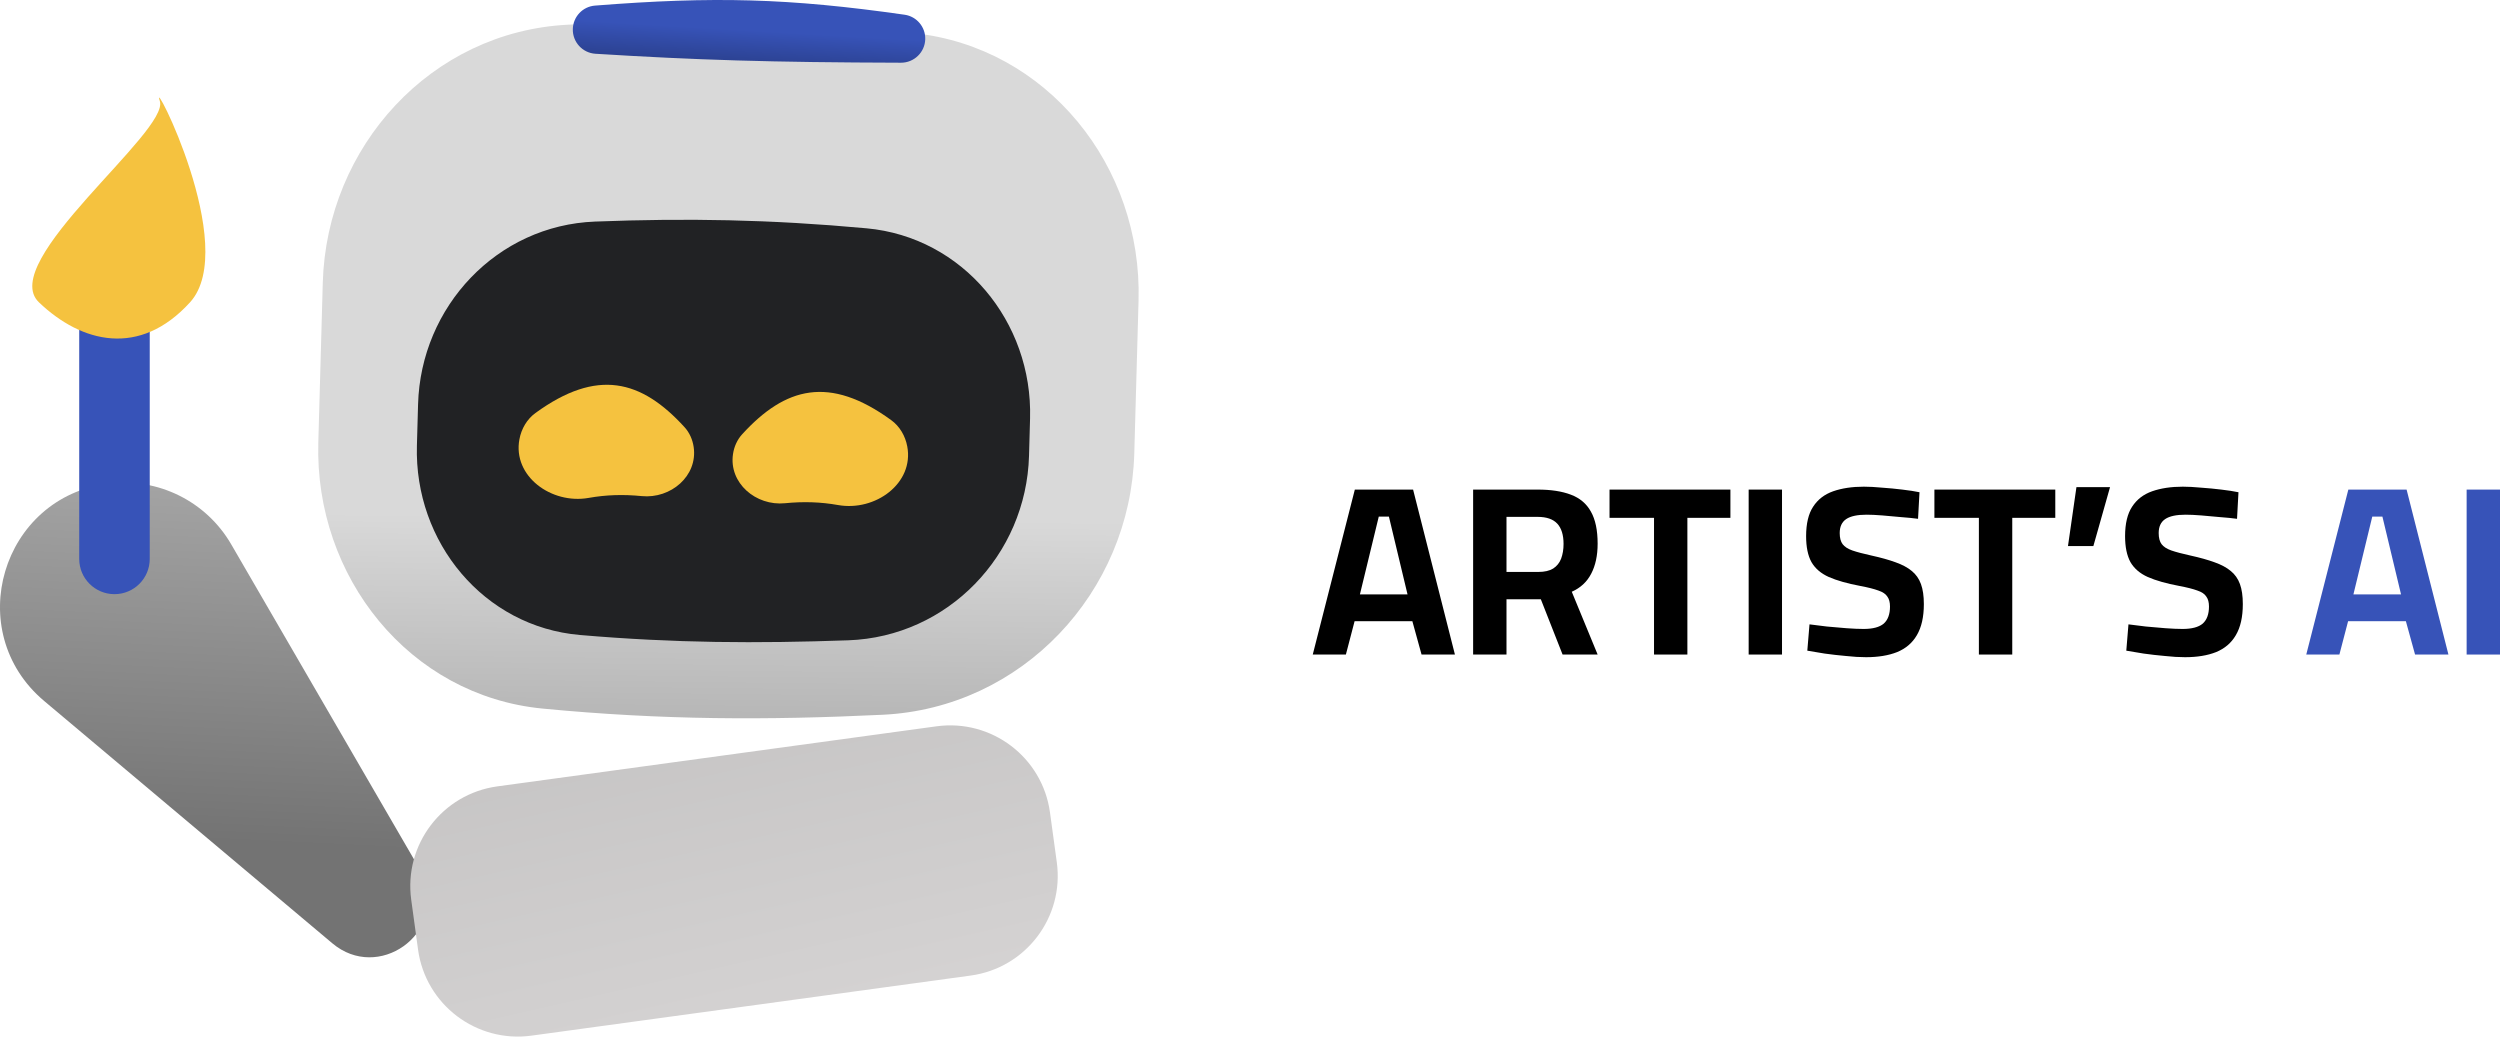 <svg width="164" height="68" viewBox="0 0 164 68" fill="none" xmlns="http://www.w3.org/2000/svg">
<path d="M2.902 45.989C-2.521 41.428 0.093 32.6 7.128 31.722C10.365 31.318 13.53 32.886 15.166 35.706L27.557 57.06C27.661 57.238 27.75 57.425 27.823 57.618C29.218 61.29 24.811 64.412 21.804 61.883L2.902 45.989Z" fill="url(#paint0_linear_507_481)"/>
<path d="M21.174 18.554C21.424 9.596 28.287 2.079 37.247 1.621C44.894 1.23 51.885 1.334 59.923 2.171C68.702 3.086 74.936 10.901 74.689 19.716C74.594 23.111 74.503 26.367 74.409 29.743C74.154 38.873 67.035 46.45 57.903 46.888C50.327 47.251 43.462 47.24 35.603 46.484C26.839 45.641 20.635 37.83 20.881 29.036L21.174 18.554Z" fill="url(#paint1_linear_507_481)"/>
<path d="M27.425 26.524C27.604 20.102 32.61 14.781 39.036 14.535C45.056 14.304 50.507 14.394 56.847 14.977C63.168 15.559 67.749 21.11 67.572 27.449C67.549 28.269 67.527 29.082 67.504 29.899C67.322 36.42 62.169 41.773 55.644 42.004C49.645 42.216 44.273 42.19 38.048 41.656C31.736 41.115 27.172 35.566 27.349 29.239L27.425 26.524Z" fill="#212224"/>
<path d="M45.505 29.324C45.434 28.84 45.233 28.381 44.903 28.02C42.068 24.914 39.179 24.145 35.127 27.092C34.563 27.502 34.203 28.13 34.074 28.815C33.617 31.242 36.178 33.095 38.611 32.663C39.751 32.46 40.878 32.423 42.095 32.544C44.004 32.733 45.783 31.22 45.505 29.324Z" fill="#F5C23F"/>
<path d="M48.084 29.792C48.155 29.308 48.356 28.849 48.686 28.488C51.522 25.382 54.41 24.613 58.462 27.56C59.027 27.971 59.387 28.598 59.516 29.284C59.972 31.71 57.411 33.564 54.978 33.131C53.839 32.929 52.712 32.891 51.494 33.012C49.586 33.202 47.806 31.688 48.084 29.792Z" fill="#F5C23F"/>
<path d="M26.976 59.023C26.481 55.41 29.011 52.081 32.627 51.586L61.434 47.646C65.05 47.151 68.383 49.678 68.878 53.291L69.326 56.561C69.821 60.173 67.291 63.503 63.675 63.997L34.868 67.938C31.252 68.433 27.919 65.905 27.424 62.293L26.976 59.023Z" fill="url(#paint2_linear_507_481)"/>
<path d="M5.197 17.521C5.197 16.245 6.233 15.211 7.51 15.211C8.788 15.211 9.823 16.245 9.823 17.521V36.666C9.823 37.943 8.788 38.977 7.51 38.977C6.233 38.977 5.197 37.943 5.197 36.666V17.521Z" fill="#3753B8"/>
<path d="M10.484 6.628C9.823 4.648 15.771 16.201 12.466 19.832C9.162 23.463 5.352 22.505 2.554 19.832C-0.217 17.185 11.145 8.609 10.484 6.628Z" fill="url(#paint3_linear_507_481)"/>
<path d="M86.117 42.938L88.877 32.117H92.699L95.443 42.938H93.254L92.651 40.752H88.861L88.29 42.938H86.117ZM89.21 38.993H92.334L91.113 33.891H90.447L89.21 38.993Z" fill="black"/>
<path d="M96.637 42.938V32.117H100.872C101.739 32.117 102.463 32.227 103.045 32.449C103.637 32.671 104.075 33.041 104.361 33.558C104.657 34.076 104.805 34.778 104.805 35.666C104.805 36.447 104.662 37.107 104.377 37.646C104.102 38.174 103.679 38.565 103.108 38.819L104.805 42.938H102.505L101.078 39.31H98.826V42.938H96.637ZM98.826 37.519H100.919C101.321 37.519 101.644 37.445 101.887 37.297C102.13 37.139 102.304 36.923 102.41 36.648C102.516 36.363 102.569 36.041 102.569 35.681C102.569 35.09 102.431 34.646 102.156 34.35C101.881 34.055 101.453 33.907 100.872 33.907H98.826V37.519Z" fill="black"/>
<path d="M108.504 42.938V33.97H105.585V32.117H113.515V33.97H110.692V42.938H108.504Z" fill="black"/>
<path d="M114.712 42.938V32.117H116.9V42.938H114.712Z" fill="black"/>
<path d="M122.414 43.112C122.012 43.112 121.574 43.086 121.098 43.033C120.622 42.991 120.157 42.938 119.702 42.875C119.258 42.801 118.877 42.737 118.56 42.684L118.703 40.958C119.031 41 119.411 41.047 119.845 41.1C120.278 41.142 120.707 41.179 121.13 41.211C121.563 41.243 121.938 41.259 122.256 41.259C122.858 41.259 123.297 41.142 123.572 40.91C123.847 40.667 123.984 40.292 123.984 39.785C123.984 39.51 123.926 39.294 123.81 39.136C123.704 38.967 123.508 38.834 123.223 38.739C122.938 38.634 122.541 38.533 122.034 38.438C121.188 38.28 120.5 38.084 119.972 37.852C119.454 37.62 119.073 37.292 118.83 36.87C118.597 36.447 118.481 35.882 118.481 35.174C118.481 34.35 118.634 33.706 118.941 33.241C119.247 32.766 119.686 32.428 120.257 32.227C120.828 32.027 121.5 31.926 122.271 31.926C122.62 31.926 123.017 31.948 123.461 31.99C123.916 32.021 124.36 32.064 124.793 32.117C125.237 32.169 125.613 32.227 125.919 32.291L125.824 34.034C125.507 33.991 125.137 33.954 124.714 33.923C124.301 33.88 123.889 33.843 123.477 33.812C123.075 33.78 122.731 33.764 122.446 33.764C121.843 33.764 121.399 33.859 121.114 34.05C120.828 34.24 120.685 34.546 120.685 34.968C120.685 35.285 120.749 35.528 120.876 35.697C121.003 35.866 121.214 36.004 121.51 36.109C121.817 36.215 122.234 36.326 122.763 36.442C123.387 36.579 123.916 36.727 124.349 36.886C124.793 37.044 125.147 37.234 125.412 37.456C125.687 37.678 125.887 37.963 126.014 38.312C126.141 38.66 126.205 39.099 126.205 39.627C126.205 40.472 126.051 41.153 125.745 41.67C125.449 42.178 125.015 42.547 124.444 42.78C123.884 43.001 123.207 43.112 122.414 43.112Z" fill="black"/>
<path d="M129.815 42.938V33.97H126.897V32.117H134.827V33.97H132.004V42.938H129.815Z" fill="black"/>
<path d="M135.659 35.824L136.214 31.958H138.418L137.324 35.824H135.659Z" fill="black"/>
<path d="M143.339 43.112C142.937 43.112 142.498 43.086 142.022 43.033C141.546 42.991 141.081 42.938 140.627 42.875C140.183 42.801 139.802 42.737 139.485 42.684L139.627 40.958C139.955 41 140.336 41.047 140.769 41.1C141.203 41.142 141.631 41.179 142.054 41.211C142.488 41.243 142.863 41.259 143.18 41.259C143.783 41.259 144.222 41.142 144.496 40.91C144.771 40.667 144.909 40.292 144.909 39.785C144.909 39.51 144.851 39.294 144.734 39.136C144.629 38.967 144.433 38.834 144.148 38.739C143.862 38.634 143.466 38.533 142.958 38.438C142.112 38.28 141.425 38.084 140.896 37.852C140.378 37.62 139.998 37.292 139.754 36.87C139.522 36.447 139.405 35.882 139.405 35.174C139.405 34.35 139.559 33.706 139.865 33.241C140.172 32.766 140.611 32.428 141.182 32.227C141.753 32.027 142.424 31.926 143.196 31.926C143.545 31.926 143.941 31.948 144.385 31.99C144.84 32.021 145.284 32.064 145.718 32.117C146.162 32.169 146.537 32.227 146.844 32.291L146.749 34.034C146.431 33.991 146.061 33.954 145.638 33.923C145.226 33.88 144.814 33.843 144.401 33.812C143.999 33.78 143.656 33.764 143.37 33.764C142.768 33.764 142.324 33.859 142.038 34.05C141.753 34.24 141.61 34.546 141.61 34.968C141.61 35.285 141.673 35.528 141.8 35.697C141.927 35.866 142.139 36.004 142.435 36.109C142.741 36.215 143.159 36.326 143.688 36.442C144.311 36.579 144.84 36.727 145.274 36.886C145.718 37.044 146.072 37.234 146.336 37.456C146.611 37.678 146.812 37.963 146.939 38.312C147.066 38.66 147.129 39.099 147.129 39.627C147.129 40.472 146.976 41.153 146.669 41.67C146.373 42.178 145.94 42.547 145.369 42.78C144.808 43.001 144.132 43.112 143.339 43.112Z" fill="black"/>
<path d="M151.291 42.938L154.051 32.117H157.873L160.617 42.938H158.428L157.826 40.752H154.035L153.464 42.938H151.291ZM154.384 38.993H157.508L156.287 33.891H155.621L154.384 38.993Z" fill="#3753B8"/>
<path d="M161.811 42.938V32.117H164V42.938H161.811Z" fill="#3753B8"/>
<path d="M37.577 1.897C37.601 1.091 38.227 0.43 39.032 0.367C46.821 -0.247 51.744 -0.119 59.343 0.966C60.138 1.08 60.719 1.775 60.696 2.576C60.67 3.434 59.963 4.117 59.104 4.114C50.548 4.089 45.68 3.938 39.063 3.527C38.208 3.474 37.551 2.752 37.577 1.897Z" fill="url(#paint4_linear_507_481)"/>
<defs>
<linearGradient id="paint0_linear_507_481" x1="4.07953e-06" y1="5.562" x2="-2.359" y2="54.403" gradientUnits="userSpaceOnUse">
<stop stop-color="#D9D9D9"/>
<stop offset="1" stop-color="#737373"/>
</linearGradient>
<linearGradient id="paint1_linear_507_481" x1="81.105" y1="34.27" x2="80.677" y2="73.117" gradientUnits="userSpaceOnUse">
<stop stop-color="#D9D9D9"/>
<stop offset="1" stop-color="#737373"/>
</linearGradient>
<linearGradient id="paint2_linear_507_481" x1="64.062" y1="-8.095" x2="86.152" y2="88.845" gradientUnits="userSpaceOnUse">
<stop stop-color="#A5A5A5"/>
<stop offset="1" stop-color="#E8E5E5"/>
</linearGradient>
<linearGradient id="paint3_linear_507_481" x1="82.656" y1="30.794" x2="82.686" y2="68" gradientUnits="userSpaceOnUse">
<stop stop-color="#F5C23F"/>
<stop offset="1" stop-color="#D3A734"/>
</linearGradient>
<linearGradient id="paint4_linear_507_481" x1="49.472" y1="2.007" x2="49.142" y2="7.619" gradientUnits="userSpaceOnUse">
<stop stop-color="#3753B8"/>
<stop offset="1" stop-color="#192552"/>
</linearGradient>
</defs>
</svg>
